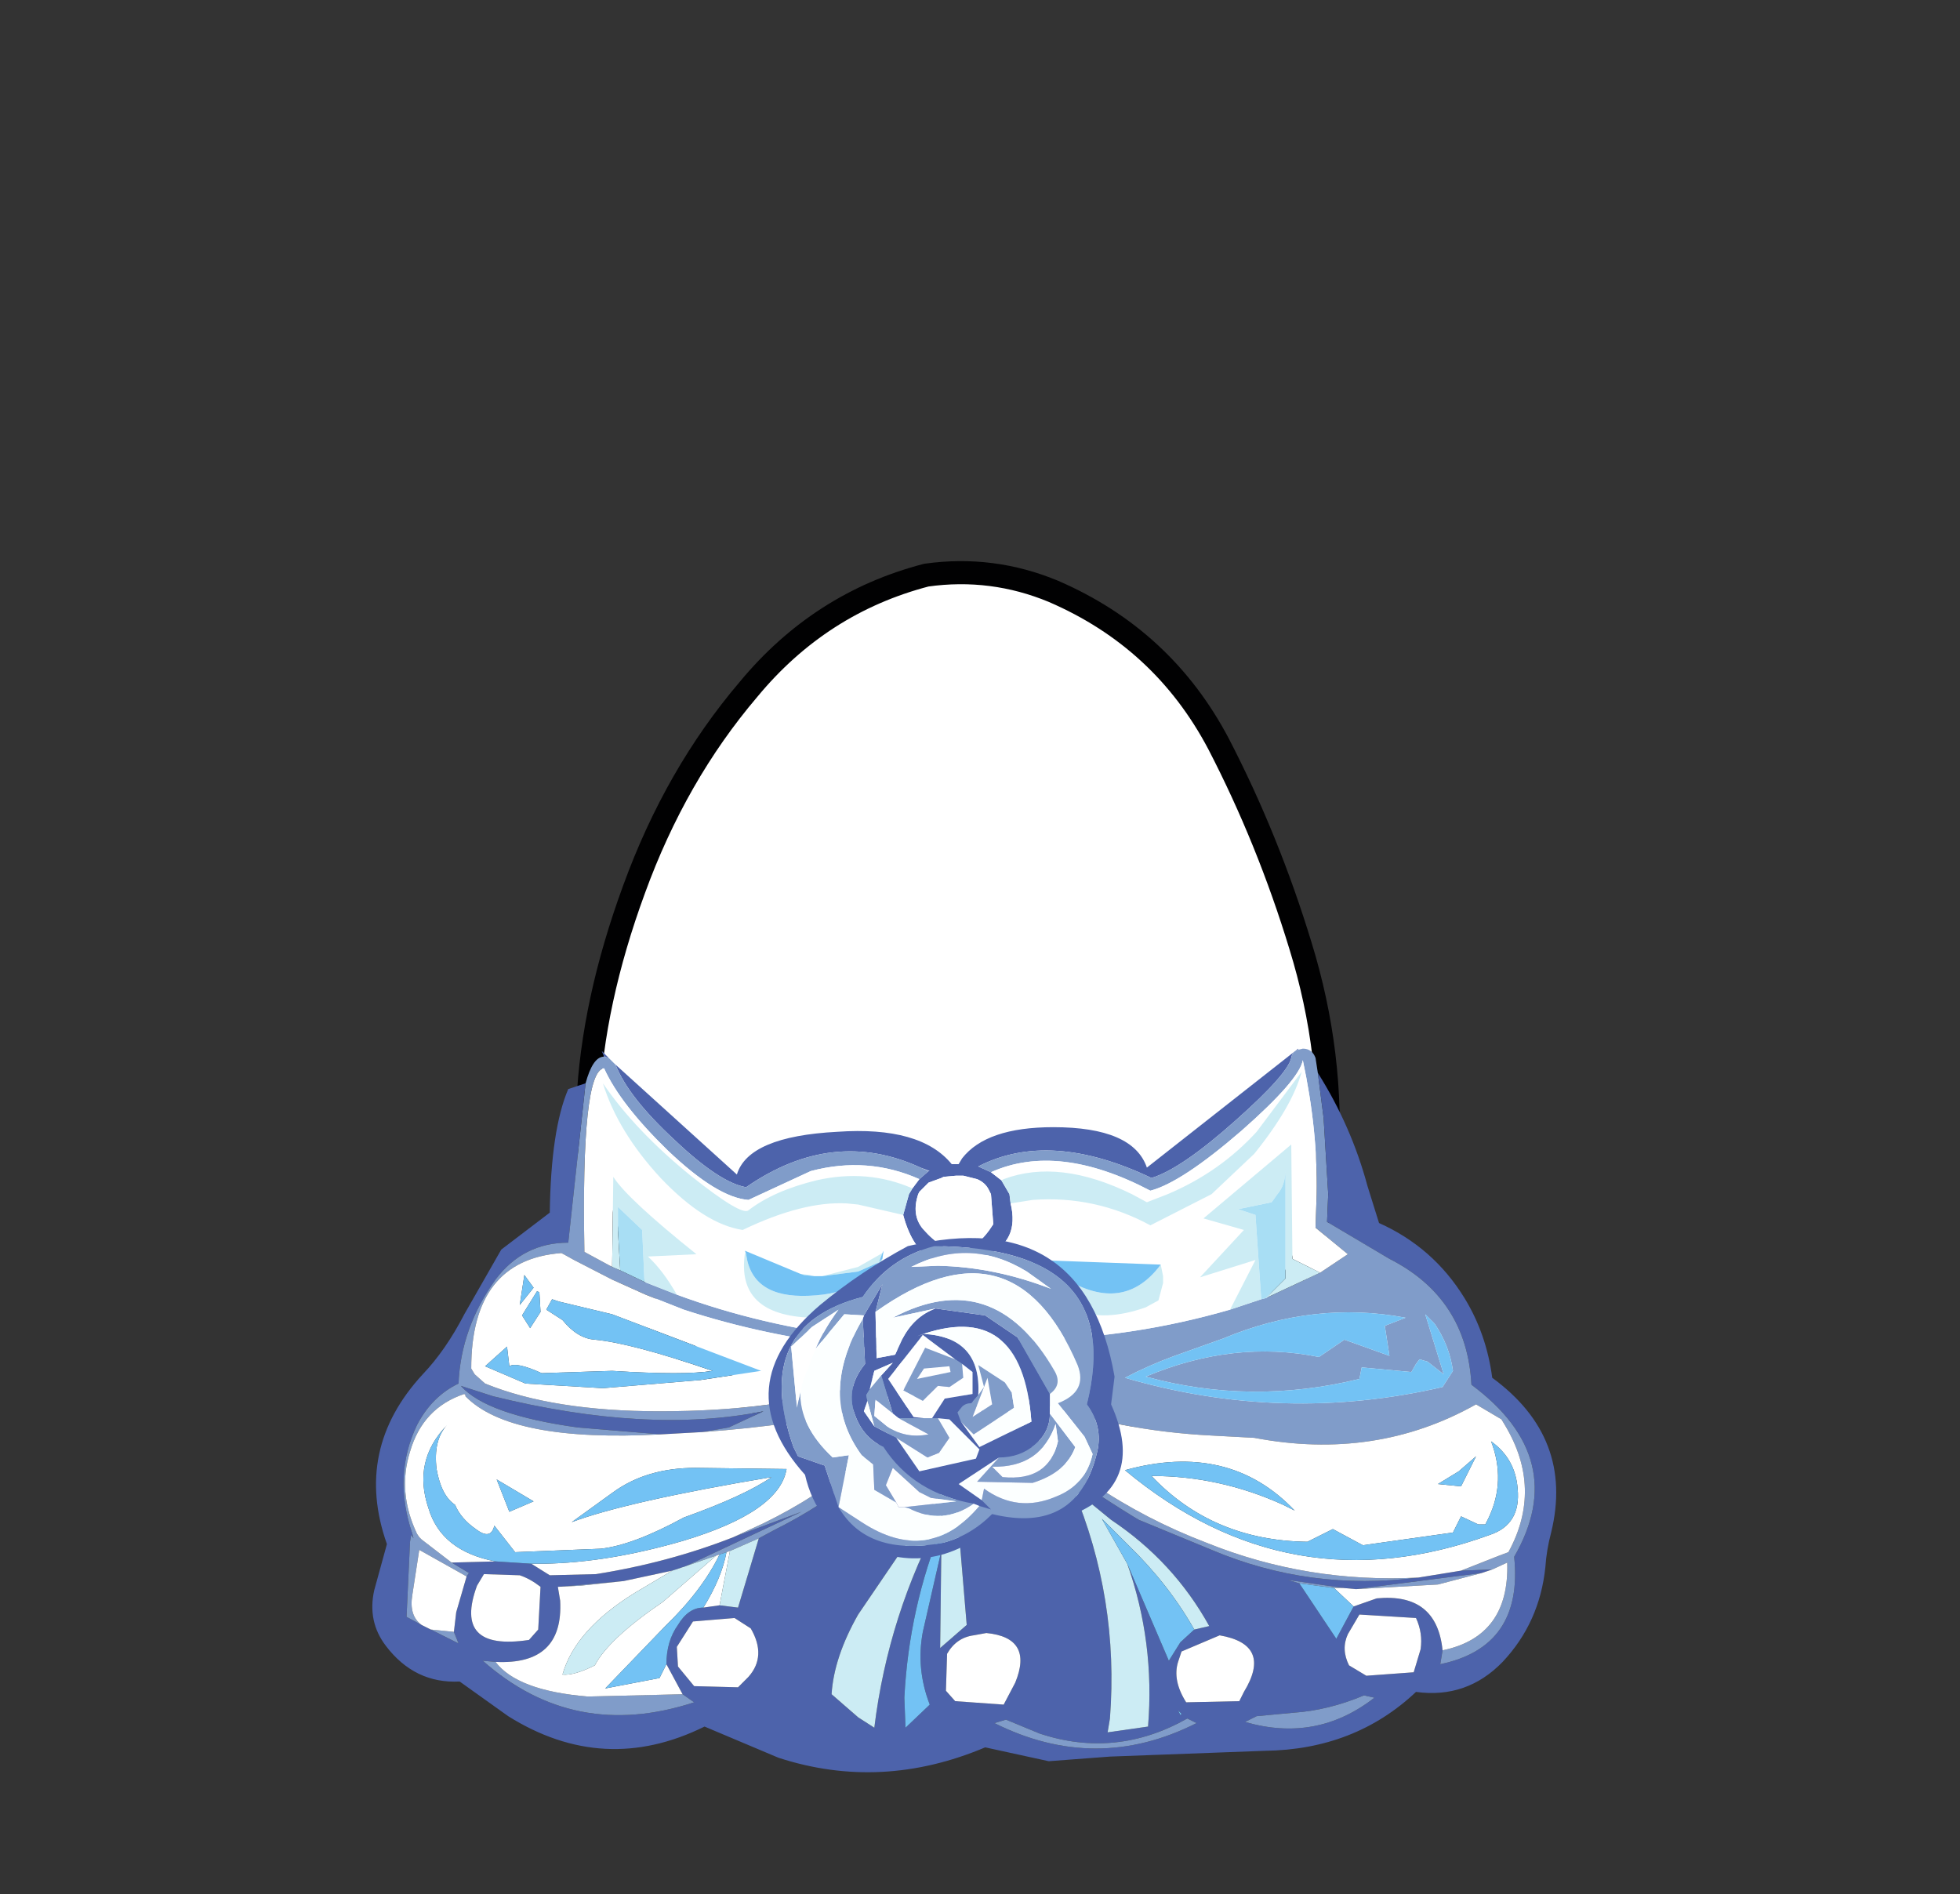 <?xml version="1.0" encoding="UTF-8" standalone="no"?>
<svg xmlns:xlink="http://www.w3.org/1999/xlink" height="82.0px" width="84.85px" xmlns="http://www.w3.org/2000/svg">
  <rect width="100%" height="100%" fill="#333333" stroke="none"/>
  <g transform="matrix(1.0, 0.0, 0.0, 1.0, 37.4, 42.25)">
    <use height="38.0" transform="matrix(1.0, 0.0, 0.0, 1.0, -11.95, -17.45)" width="32.05" xlink:href="#sprite0"/>
    <use height="38.95" transform="matrix(1.0, 0.0, 0.0, 1.0, -12.45, -17.95)" width="33.05" xlink:href="#sprite1"/>
    <use height="31.35" transform="matrix(1.0, 0.0, 0.0, 1.0, -21.3, 3.15)" width="51.25" xlink:href="#shape2"/>
  </g>
  <defs>
    <g id="sprite0" transform="matrix(1.0, 0.0, 0.0, 1.0, -0.05, 0.0)">
      <use height="38.0" transform="matrix(1.0, 0.0, 0.0, 1.0, 0.05, 0.0)" width="32.05" xlink:href="#shape0"/>
    </g>
    <g id="shape0" transform="matrix(1.0, 0.0, 0.0, 1.0, -0.05, 0.0)">
      <path d="M27.35 7.4 Q29.5 11.55 30.9 16.15 32.35 20.85 32.05 25.65 31.7 30.6 27.85 33.75 24.05 36.95 19.1 37.8 L16.5 38.0 Q12.9 38.0 9.45 36.85 4.8 35.25 2.35 31.35 -0.2 27.4 0.05 23.0 0.25 18.6 2.05 13.7 3.85 8.75 7.0 5.05 10.1 1.3 14.7 0.1 L16.5 0.0 Q18.4 0.05 20.2 0.8 24.95 2.85 27.35 7.4" fill="#ffffff" fill-rule="evenodd" stroke="none"/>
    </g>
    <g id="sprite1" transform="matrix(1.0, 0.0, 0.0, 1.0, 0.45, 0.5)">
      <use height="38.95" transform="matrix(1.0, 0.0, 0.0, 1.0, -0.45, -0.5)" width="33.05" xlink:href="#shape1"/>
    </g>
    <g id="shape1" transform="matrix(1.0, 0.0, 0.0, 1.0, 0.45, 0.5)">
      <path d="M27.35 7.4 Q24.95 2.85 20.2 0.8 17.55 -0.3 14.7 0.1 10.1 1.3 7.0 5.05 3.85 8.75 2.05 13.7 0.25 18.6 0.05 23.0 -0.2 27.4 2.35 31.35 4.8 35.25 9.45 36.85 14.1 38.4 19.1 37.8 24.05 36.95 27.85 33.75 31.7 30.6 32.05 25.65 32.35 20.85 30.9 16.15 29.5 11.55 27.35 7.4 Z" fill="none" stroke="#010102" stroke-linecap="round" stroke-linejoin="round" stroke-width="1.0"/>
    </g>
    <g id="shape2" transform="matrix(1.0, 0.0, 0.0, 1.0, 21.3, -3.15)">
      <path d="M19.65 4.2 Q21.1 6.5 21.8 9.1 L22.3 10.7 Q24.65 11.75 26.0 13.95 26.95 15.5 27.2 17.4 30.75 20.0 29.75 24.1 29.55 24.85 29.5 25.6 29.25 28.0 27.65 29.7 26.1 31.3 23.9 31.0 21.25 33.5 17.35 33.55 L10.65 33.8 8.0 34.0 5.25 33.4 Q0.75 35.3 -3.7 33.85 L-6.9 32.5 Q-11.25 34.65 -15.4 32.05 L-17.5 30.55 Q-19.45 30.65 -20.7 29.0 -21.5 27.95 -21.2 26.6 L-20.65 24.6 Q-22.1 20.5 -19.1 17.25 -18.1 16.2 -17.3 14.65 L-15.7 11.85 -13.6 10.25 Q-13.55 6.65 -12.8 4.9 L-12.05 4.65 -12.8 11.55 Q-14.75 11.55 -15.95 13.15 -17.45 15.25 -17.55 17.65 -18.7 18.2 -19.35 19.45 -20.4 21.65 -19.55 24.15 L-19.5 24.35 -19.6 24.2 -19.65 24.5 -19.8 27.75 -19.15 28.1 -18.75 28.3 -17.55 28.9 -17.75 28.4 -17.65 27.55 -17.2 26.0 -17.1 25.85 -17.85 25.4 -15.95 25.35 -14.4 25.45 -13.6 25.95 -11.6 25.9 Q-8.45 25.4 -5.65 24.3 L-2.7 23.2 -7.7 25.55 -8.3 25.75 -10.4 26.2 -13.25 26.45 -13.15 27.05 Q-13.0 29.85 -15.95 29.7 L-16.5 29.65 Q-12.55 33.15 -7.35 31.45 L-7.85 31.1 -8.55 29.8 Q-8.55 28.8 -8.05 28.1 -7.6 27.35 -6.95 27.35 L-6.25 27.25 -5.45 27.35 -4.55 24.35 -3.9 24.0 Q-1.8 22.95 -0.25 21.65 L2.15 18.95 3.2 17.65 3.65 17.5 Q7.5 20.85 11.65 23.4 L11.9 23.55 15.05 24.85 Q19.3 26.65 24.0 26.05 L25.85 25.75 27.2 25.7 26.75 25.85 21.3 26.55 20.75 26.5 18.35 26.15 15.55 25.35 10.7 23.1 11.9 23.55 10.7 23.1 15.55 25.35 18.35 26.15 18.85 26.3 20.45 28.7 21.2 27.3 22.2 26.95 Q24.8 26.7 25.05 29.2 L24.95 29.8 Q28.55 29.05 28.15 25.15 30.6 20.9 26.3 17.7 26.1 13.95 22.75 12.25 L20.05 10.65 20.1 9.45 19.9 6.15 19.65 4.2 M-11.25 3.5 L-11.35 3.25 -11.05 3.55 -11.25 3.5 M-10.8 3.8 L-5.5 8.6 Q-5.0 6.95 -1.15 6.75 2.45 6.5 3.8 8.15 L3.95 8.15 4.1 8.15 4.25 7.9 Q5.3 6.55 8.2 6.55 11.65 6.55 12.25 8.3 L18.8 3.15 18.8 3.2 Q18.55 3.25 18.5 3.55 18.35 4.25 16.1 6.25 13.75 8.35 12.45 8.75 8.05 6.65 4.95 8.25 L5.5 8.5 5.95 8.85 6.3 9.45 6.35 9.85 Q6.75 11.5 5.3 12.1 2.5 13.35 1.7 10.35 L1.95 9.45 2.1 9.2 2.4 8.8 2.8 8.45 2.85 8.45 2.45 8.3 Q-1.35 6.55 -5.1 9.15 -6.25 8.95 -8.2 7.1 -10.2 5.25 -10.75 3.85 L-10.8 3.8 M21.65 31.15 L21.2 31.0 20.9 30.45 20.45 28.7 20.9 30.45 21.2 31.0 21.65 31.15 Q20.1 31.8 18.6 31.9 L17.0 32.05 16.5 32.3 Q19.6 33.2 22.1 31.25 L21.65 31.15 M14.95 28.15 Q18.55 28.3 17.35 31.8 L17.0 32.05 17.35 31.8 Q18.55 28.3 14.95 28.15 13.4 25.35 10.7 23.55 L9.05 22.2 Q11.05 26.95 10.65 32.15 L10.55 32.75 12.3 32.5 Q12.6 28.85 11.4 25.45 L13.2 29.65 13.7 28.85 14.3 28.3 14.95 28.15 M13.6 31.8 L13.4 31.45 Q12.95 30.6 13.2 29.65 12.95 30.6 13.4 31.45 L13.6 31.8 13.7 32.0 13.75 31.95 13.6 31.8 M14.0 32.15 L13.75 31.95 14.0 32.15 Q10.9 33.9 7.6 32.8 L6.15 32.2 5.65 32.35 Q10.05 34.55 14.4 32.35 L14.0 32.15 M4.45 28.1 Q5.45 27.9 6.2 28.5 8.75 30.5 6.15 32.2 8.75 30.5 6.2 28.5 5.45 27.9 4.45 28.1 L3.9 21.55 -0.25 27.65 Q-1.3 29.5 -1.4 31.1 L-0.25 32.1 0.45 32.55 Q1.05 27.65 3.4 23.3 L3.4 23.8 Q1.95 27.35 1.75 31.25 L1.8 32.55 2.85 31.55 Q2.25 30.0 2.55 28.4 L3.35 24.9 3.3 29.1 4.45 28.1 M4.05 32.3 L-0.25 33.2 -1.7 33.05 Q-4.15 32.65 -5.45 31.55 L-4.95 31.95 Q-2.65 33.25 -0.25 33.5 2.5 33.6 4.9 32.4 L4.05 32.3 3.5 31.85 Q2.45 30.45 3.3 29.1 2.45 30.45 3.5 31.85 L4.05 32.3 4.9 32.4 Q2.5 33.6 -0.25 33.5 -2.65 33.25 -4.95 31.95 L-5.45 31.55 Q-4.15 32.65 -1.7 33.05 L-0.25 33.2 4.05 32.3 M3.45 8.7 L3.35 8.75 2.8 8.95 2.4 9.35 2.35 9.45 Q2.05 10.35 2.55 10.95 4.25 12.9 5.6 10.75 L5.5 9.45 5.4 9.25 Q5.25 8.95 4.9 8.8 L4.3 8.65 4.0 8.65 3.45 8.7 M-7.0 19.75 L-8.8 19.85 -12.4 19.55 Q-16.35 19.0 -17.45 17.75 L-16.05 18.2 Q-9.35 19.85 -4.35 18.85 L-5.85 19.55 -7.0 19.75 M-5.45 31.55 Q-2.6 29.95 -4.95 27.65 L-5.45 27.35 -4.95 27.65 Q-2.6 29.95 -5.45 31.55 M13.75 29.25 L13.6 29.7 Q13.35 30.5 13.95 31.45 L16.25 31.4 16.45 31.0 Q17.7 28.95 15.4 28.55 L13.75 29.25 M6.55 30.6 Q7.35 28.65 5.3 28.45 L4.75 28.55 Q4.0 28.65 3.6 29.35 L3.55 30.95 3.95 31.4 6.05 31.55 6.55 30.6 M21.0 29.85 L21.75 30.3 23.8 30.15 24.1 29.15 Q24.2 28.45 23.9 27.8 L21.45 27.65 20.95 28.5 Q20.65 29.15 21.0 29.85 M-5.0 30.35 Q-4.2 29.45 -4.9 28.25 L-5.6 27.8 -7.4 27.95 -8.1 29.05 -8.05 29.9 -7.35 30.75 -5.45 30.8 -5.0 30.35 M-14.0 26.45 Q-14.45 26.1 -14.9 25.95 L-16.45 25.9 -16.75 26.4 Q-17.8 29.25 -14.5 28.75 L-14.1 28.3 -14.0 26.45" fill="#4d63ab" fill-rule="evenodd" stroke="none"/>
      <path d="M-12.05 4.65 Q-11.75 3.55 -11.3 3.5 L-11.25 3.5 -11.05 3.55 -10.8 3.8 -10.75 3.85 Q-10.2 5.25 -8.2 7.1 -6.25 8.95 -5.1 9.15 -1.35 6.55 2.45 8.3 L2.8 8.45 2.4 8.8 Q0.15 7.8 -2.3 8.45 L-5.0 9.7 Q-6.35 9.6 -8.5 7.55 -10.55 5.55 -11.25 4.0 -12.25 4.1 -12.1 11.95 L-10.9 12.6 -10.55 12.75 -9.5 13.25 -8.1 13.8 Q-4.45 15.15 -0.25 15.65 L7.4 15.75 Q11.7 15.65 15.85 14.45 L17.2 14.0 17.4 13.95 19.75 12.85 20.95 12.05 19.55 10.9 19.6 9.45 Q19.65 6.7 19.0 3.65 18.85 4.5 16.35 6.7 13.75 8.95 12.4 9.3 8.4 7.2 5.5 8.5 L4.95 8.25 Q8.05 6.65 12.45 8.75 13.75 8.35 16.1 6.25 18.35 4.25 18.5 3.55 18.55 3.25 18.8 3.2 L19.0 3.15 Q19.4 3.15 19.55 3.55 L19.65 4.2 19.9 6.15 20.1 9.45 20.05 10.65 22.75 12.25 Q26.1 13.95 26.3 17.7 30.6 20.9 28.15 25.15 28.55 29.05 24.95 29.8 L25.05 29.2 Q27.95 28.6 27.85 25.4 L27.2 25.7 25.85 25.75 27.5 25.1 27.9 24.95 Q29.4 22.2 27.75 19.45 L27.6 19.2 26.5 18.55 Q22.15 21.0 16.9 20.0 L15.05 19.9 11.3 18.7 20.15 19.4 19.85 19.4 Q12.55 19.35 5.85 16.8 L5.85 16.3 Q14.15 16.65 21.15 12.55 L22.6 13.0 Q26.1 14.25 25.85 17.8 L25.7 18.2 22.55 19.15 25.7 18.2 25.85 17.8 Q26.1 14.25 22.6 13.0 L21.15 12.55 Q14.15 16.65 5.85 16.3 L5.85 16.8 Q12.55 19.35 19.85 19.4 L20.15 19.4 11.3 18.7 15.05 19.9 Q11.05 19.7 7.35 18.4 L5.85 17.9 5.75 18.4 Q9.6 22.55 14.85 24.55 19.2 26.3 24.0 26.05 19.3 26.65 15.05 24.85 L11.9 23.55 11.65 23.4 Q7.5 20.85 3.65 17.5 L3.2 17.65 2.15 18.95 -0.25 21.65 Q-1.8 22.95 -3.9 24.0 L-4.55 24.35 -5.8 24.9 -5.95 24.95 -6.25 25.05 -6.4 25.1 -7.7 25.55 -2.7 23.2 -5.65 24.3 -4.35 23.7 Q-2.0 22.55 -0.25 21.05 1.0 20.15 2.0 18.45 L2.6 17.5 -0.25 18.75 Q-2.85 19.45 -7.0 19.75 L-5.85 19.55 -4.35 18.85 Q-9.35 19.85 -16.05 18.2 L-17.45 17.75 Q-16.35 19.0 -12.4 19.55 L-8.8 19.85 Q-15.3 20.2 -17.25 18.2 L-17.25 18.15 -17.3 18.1 Q-19.1 18.7 -19.65 20.6 -20.2 22.35 -19.35 24.15 L-19.25 24.3 -19.15 24.4 -17.85 25.4 -17.1 25.85 -17.2 26.0 -19.25 24.85 -19.55 26.8 Q-19.7 27.7 -19.15 28.1 L-19.8 27.75 -19.65 24.5 -19.6 24.2 -19.5 24.35 -19.55 24.15 Q-20.4 21.65 -19.35 19.45 -18.7 18.2 -17.55 17.65 -17.45 15.25 -15.95 13.15 -14.75 11.55 -12.8 11.55 L-12.05 4.65 M21.65 31.15 L22.1 31.25 Q19.6 33.2 16.5 32.3 L17.0 32.05 18.6 31.9 Q20.1 31.8 21.65 31.15 M14.0 32.15 L14.4 32.35 Q10.05 34.55 5.65 32.35 L6.15 32.2 7.6 32.8 Q10.9 33.9 14.0 32.15 M20.15 19.4 L22.55 19.15 26.3 18.4 25.85 18.55 Q21.6 20.45 16.9 20.0 21.6 20.45 25.85 18.55 L26.3 18.4 22.55 19.15 20.15 19.4 M1.65 16.2 L-0.25 16.05 Q-4.3 15.6 -7.8 14.45 L-9.45 13.8 -10.45 13.35 -10.9 13.15 -12.55 12.3 -13.0 12.05 -13.1 12.0 Q-17.0 12.3 -17.0 17.0 L-16.85 17.25 -16.4 17.65 Q-13.45 18.85 -8.85 18.85 -3.75 18.85 -0.25 17.7 L1.65 16.9 1.65 16.2 M18.35 26.15 L20.75 26.5 20.35 26.5 18.85 26.3 18.35 26.15 M21.3 26.55 L26.75 25.85 24.85 26.35 21.3 26.55 M-7.85 31.1 L-7.35 31.45 Q-12.55 33.15 -16.5 29.65 L-15.95 29.7 Q-15.0 30.95 -11.95 31.2 L-7.85 31.1 M-13.25 26.45 L-10.4 26.2 -12.25 26.4 -13.25 26.45 M-17.75 28.4 L-17.55 28.9 -18.75 28.3 -17.75 28.4" fill="#809cc9" fill-rule="evenodd" stroke="none"/>
      <path d="M25.05 29.2 Q24.8 26.7 22.2 26.95 L21.2 27.3 20.35 26.5 20.75 26.5 21.3 26.55 24.85 26.35 26.75 25.85 27.2 25.7 27.85 25.4 Q27.95 28.6 25.05 29.2 M15.05 19.9 L16.9 20.0 Q22.15 21.0 26.5 18.55 L27.6 19.2 27.75 19.45 Q29.4 22.2 27.9 24.95 L27.5 25.1 25.85 25.75 24.0 26.05 Q19.2 26.3 14.85 24.55 9.6 22.55 5.75 18.4 L5.85 17.9 7.35 18.4 Q11.05 19.7 15.05 19.9 M24.3 14.65 L25.1 17.25 24.4 16.7 24.05 16.6 23.9 16.8 23.7 17.15 21.55 16.95 21.45 17.45 Q16.75 18.6 12.2 17.35 16.0 15.75 19.7 16.5 L20.8 15.75 22.75 16.45 22.55 15.15 23.45 14.8 Q19.5 14.05 15.55 15.7 L13.45 16.45 Q12.35 16.85 11.3 17.4 18.15 19.4 25.05 17.8 L25.5 17.1 Q25.35 16.0 24.7 15.05 L24.3 14.65 M20.3 23.95 L19.2 24.5 Q15.1 24.45 12.45 21.65 15.4 21.65 18.15 22.9 L18.65 23.15 Q15.8 20.15 11.3 21.4 18.45 27.35 27.1 24.2 28.45 23.75 28.3 22.2 28.2 20.9 27.15 20.15 27.8 21.85 27.05 23.45 L26.9 23.75 26.6 23.75 25.85 23.4 25.5 24.1 21.6 24.65 20.3 23.95 M25.75 21.45 L24.85 22.0 25.85 22.1 26.5 20.8 25.75 21.45 M5.5 8.5 Q8.4 7.2 12.4 9.3 13.75 8.95 16.35 6.7 18.85 4.5 19.0 3.65 19.65 6.7 19.6 9.45 L19.55 10.9 20.95 12.05 19.75 12.85 18.55 12.25 18.5 7.3 14.7 10.5 16.45 11.0 14.55 13.05 16.95 12.3 15.85 14.45 Q11.7 15.65 7.4 15.75 L-0.25 15.65 Q-4.45 15.15 -8.1 13.8 -8.7 12.75 -9.35 12.15 L-7.25 12.05 Q-10.25 9.65 -10.85 8.7 L-10.9 12.6 -12.1 11.95 Q-12.25 4.1 -11.25 4.0 -10.55 5.55 -8.5 7.55 -6.35 9.6 -5.0 9.7 L-2.3 8.45 Q0.15 7.8 2.4 8.8 L2.1 9.2 Q0.15 8.35 -2.05 8.85 -3.9 9.3 -5.0 10.15 -5.3 10.4 -7.5 8.65 -9.9 6.7 -11.3 4.65 -10.65 6.75 -8.8 8.75 -6.9 10.75 -5.25 11.0 -2.65 9.75 -0.75 9.85 L-0.25 9.9 1.7 10.35 Q2.5 13.35 5.3 12.1 6.75 11.5 6.35 9.85 L7.3 9.7 Q10.0 9.5 12.4 10.8 L15.05 9.45 16.9 7.7 Q18.55 5.65 18.95 4.15 L17.0 6.75 Q15.4 8.5 13.15 9.45 L12.25 9.8 11.6 9.45 Q8.45 7.9 6.05 8.8 L5.95 8.85 5.5 8.5 M3.45 8.7 L4.0 8.65 4.3 8.65 4.9 8.8 Q5.25 8.95 5.4 9.25 L5.5 9.45 5.6 10.75 Q4.25 12.9 2.55 10.95 2.05 10.35 2.35 9.45 L2.4 9.35 2.8 8.95 3.35 8.75 3.45 8.7 M0.8 12.25 L0.85 11.9 0.8 12.0 -0.25 12.6 -1.8 13.0 -2.15 13.0 -2.35 12.95 -2.75 12.9 -5.15 11.9 -5.1 12.05 -5.15 12.0 Q-5.55 14.7 -2.25 14.8 -1.0 14.85 -0.25 14.3 L0.6 13.1 0.8 12.25 M7.45 12.3 L7.2 12.25 7.2 12.3 7.15 12.3 7.2 12.35 Q8.65 15.6 12.2 14.35 L12.75 14.05 12.95 13.3 12.95 13.0 12.85 12.5 7.45 12.3 M-7.0 19.75 Q-2.85 19.45 -0.25 18.75 L2.6 17.5 2.0 18.45 Q1.0 20.15 -0.25 21.05 -2.0 22.55 -4.35 23.7 L-5.65 24.3 Q-8.45 25.4 -11.6 25.9 L-13.6 25.95 -14.4 25.45 -13.85 25.45 Q-11.05 25.4 -7.8 24.45 -3.65 23.2 -3.35 21.35 L-7.3 21.3 Q-9.4 21.3 -10.85 22.35 L-12.65 23.65 Q-10.25 22.75 -4.0 21.7 -5.15 22.5 -7.8 23.45 -10.0 24.65 -11.4 24.8 L-15.1 24.95 -16.0 23.8 Q-16.15 24.45 -16.8 23.95 -17.45 23.5 -17.7 22.9 -18.3 22.5 -18.5 21.35 -18.65 20.1 -18.05 19.45 -19.55 21.0 -18.85 23.05 -18.3 24.9 -15.95 25.35 L-17.85 25.4 -19.15 24.4 -19.25 24.3 -19.35 24.15 Q-20.2 22.35 -19.65 20.6 -19.1 18.7 -17.3 18.1 L-17.25 18.15 -17.25 18.2 Q-15.3 20.2 -8.8 19.85 L-7.0 19.75 M-6.4 25.1 L-6.25 25.05 Q-7.0 26.6 -8.6 28.15 L-11.2 30.85 -8.85 30.4 -8.55 29.8 -7.85 31.1 -11.95 31.2 Q-15.0 30.95 -15.95 29.7 -13.0 29.85 -13.15 27.05 L-13.25 26.45 -12.25 26.4 -10.4 26.2 -8.3 25.75 -9.9 26.7 Q-12.5 28.3 -13.05 30.25 -12.55 30.3 -11.65 29.85 -11.05 28.7 -8.7 27.1 L-6.4 25.1 M-5.95 24.95 L-5.8 24.9 -6.25 27.25 -6.95 27.35 Q-6.15 26.05 -5.95 24.95 M1.65 16.2 L1.65 16.9 -0.25 17.7 Q-3.75 18.85 -8.85 18.85 -13.45 18.85 -16.4 17.65 L-16.85 17.25 -17.0 17.0 Q-17.0 12.3 -13.1 12.0 L-13.0 12.05 -12.55 12.3 -10.9 13.15 -10.45 13.35 -9.45 13.8 -7.8 14.45 Q-4.3 15.6 -0.25 16.05 L1.65 16.2 M13.75 29.25 L15.4 28.55 Q17.7 28.95 16.45 31.0 L16.25 31.4 13.95 31.45 Q13.35 30.5 13.6 29.7 L13.75 29.25 M6.55 30.6 L6.05 31.55 3.95 31.4 3.55 30.95 3.6 29.35 Q4.0 28.65 4.75 28.55 L5.3 28.45 Q7.35 28.65 6.55 30.6 M21.0 29.85 Q20.65 29.15 20.95 28.5 L21.45 27.65 23.9 27.8 Q24.2 28.45 24.1 29.15 L23.8 30.15 21.75 30.3 21.0 29.85 M-14.7 12.95 L-14.9 14.25 -14.3 13.5 -14.7 12.95 M-14.15 13.65 L-14.8 14.7 -14.45 15.25 -14.0 14.55 -14.05 13.7 -14.15 13.65 M-13.5 14.0 L-13.75 14.45 -13.05 14.9 Q-12.4 15.7 -11.65 15.75 -10.05 15.9 -6.55 17.1 -7.75 17.3 -10.9 17.1 L-13.95 17.2 Q-15.05 16.7 -15.35 16.9 L-15.45 16.05 -16.4 16.9 -14.65 17.65 -11.3 17.85 -7.1 17.5 -4.45 17.1 -10.9 14.65 -13.2 14.1 -13.5 14.0 M-15.35 23.2 L-14.3 22.75 -15.9 21.8 -15.35 23.2 M-5.0 30.35 L-5.45 30.8 -7.35 30.75 -8.05 29.9 -8.1 29.05 -7.4 27.95 -5.6 27.8 -4.9 28.25 Q-4.2 29.45 -5.0 30.35 M-14.0 26.45 L-14.1 28.3 -14.5 28.75 Q-17.8 29.25 -16.75 26.4 L-16.45 25.9 -14.9 25.95 Q-14.45 26.1 -14.0 26.45 M-17.2 26.0 L-17.65 27.55 -17.75 28.4 -18.75 28.3 -19.15 28.1 Q-19.7 27.7 -19.55 26.8 L-19.25 24.85 -17.2 26.0" fill="#ffffff" fill-rule="evenodd" stroke="none"/>
      <path d="M14.95 28.15 L14.3 28.3 Q13.2 26.35 11.45 24.65 L10.3 23.5 11.4 25.45 Q12.6 28.85 12.3 32.5 L10.55 32.75 10.65 32.15 Q11.05 26.95 9.05 22.2 L10.7 23.55 Q13.4 25.35 14.95 28.15 M4.45 28.1 L3.3 29.1 3.35 24.9 3.75 23.2 3.4 23.8 3.4 23.3 Q1.05 27.65 0.45 32.55 L-0.25 32.1 -1.4 31.1 Q-1.3 29.5 -0.25 27.65 L3.9 21.55 4.45 28.1 M19.75 12.85 L17.4 13.95 18.25 13.1 18.25 8.35 18.25 8.25 18.25 8.35 Q18.25 9.05 17.9 9.45 L17.65 9.8 16.2 10.1 16.95 10.35 17.2 14.0 15.85 14.45 16.95 12.3 14.55 13.05 16.45 11.0 14.7 10.5 18.5 7.3 18.55 12.25 19.75 12.85 M-8.1 13.8 L-9.5 13.25 -9.6 11.0 -10.65 10.0 -10.65 11.0 -10.55 12.75 -10.9 12.6 -10.85 8.7 Q-10.25 9.65 -7.25 12.05 L-9.35 12.15 Q-8.7 12.75 -8.1 13.8 M5.95 8.85 L6.05 8.8 Q8.45 7.9 11.6 9.45 L12.25 9.8 13.15 9.45 Q15.4 8.5 17.0 6.75 L18.95 4.15 Q18.55 5.65 16.9 7.7 L15.05 9.45 12.4 10.8 Q10.0 9.5 7.3 9.7 L6.35 9.85 6.3 9.45 5.95 8.85 M1.7 10.35 L-0.25 9.9 -0.75 9.85 Q-2.65 9.75 -5.25 11.0 -6.9 10.75 -8.8 8.75 -10.65 6.75 -11.3 4.65 -9.9 6.7 -7.5 8.65 -5.3 10.4 -5.0 10.15 -3.9 9.3 -2.05 8.85 0.15 8.35 2.1 9.2 L1.95 9.45 1.7 10.35 M0.8 12.25 L0.6 13.1 -0.25 14.3 Q-1.0 14.85 -2.25 14.8 -5.55 14.7 -5.15 12.0 L-5.1 12.05 Q-4.85 13.95 -2.4 13.85 -1.05 13.8 -0.25 13.3 L0.65 12.4 -0.25 12.8 -1.8 13.0 -0.25 12.6 0.8 12.0 0.65 12.4 0.8 12.25 M-2.75 12.9 L-2.35 12.95 -2.15 13.0 -2.6 12.95 -2.75 12.9 M7.2 12.3 L7.2 12.25 7.45 12.3 7.2 12.3 M12.85 12.5 L12.95 13.0 12.95 13.3 12.75 14.05 12.2 14.35 Q8.65 15.6 7.2 12.35 7.95 12.65 8.7 13.1 11.25 14.65 12.85 12.5 M-7.7 25.55 L-6.4 25.1 -8.7 27.1 Q-11.05 28.7 -11.65 29.85 -12.55 30.3 -13.05 30.25 -12.5 28.3 -9.9 26.7 L-8.3 25.75 -7.7 25.55 M-5.8 24.9 L-4.55 24.35 -5.45 27.35 -6.25 27.25 -5.8 24.9" fill="#ccecf4" fill-rule="evenodd" stroke="none"/>
      <path d="M21.2 27.3 L20.45 28.7 18.85 26.3 20.35 26.5 21.2 27.3 M14.3 28.3 L13.7 28.85 13.2 29.65 11.4 25.45 10.3 23.5 11.45 24.65 Q13.2 26.35 14.3 28.3 M13.6 31.8 L13.75 31.95 13.7 32.0 13.6 31.8 M25.75 21.45 L26.5 20.8 25.85 22.1 24.85 22.0 25.75 21.45 M20.3 23.95 L21.6 24.65 25.5 24.1 25.85 23.4 26.6 23.75 26.9 23.75 27.05 23.45 Q27.8 21.85 27.15 20.15 28.2 20.9 28.3 22.2 28.45 23.75 27.1 24.2 18.45 27.35 11.3 21.4 15.8 20.15 18.65 23.15 L18.15 22.9 Q15.4 21.65 12.45 21.65 15.1 24.45 19.2 24.5 L20.3 23.95 M24.3 14.65 L24.7 15.05 Q25.35 16.0 25.5 17.1 L25.05 17.8 Q18.15 19.4 11.3 17.4 12.35 16.85 13.45 16.45 L15.55 15.7 Q19.5 14.05 23.45 14.8 L22.55 15.15 22.75 16.45 20.8 15.75 19.7 16.5 Q16.0 15.75 12.2 17.35 16.75 18.6 21.45 17.45 L21.55 16.95 23.7 17.15 23.9 16.8 24.05 16.6 24.4 16.7 25.1 17.25 24.3 14.65 M0.8 12.0 L0.85 11.9 0.8 12.25 0.65 12.4 0.8 12.0 M-5.1 12.05 L-5.15 11.9 -2.75 12.9 -2.6 12.95 -2.15 13.0 -1.8 13.0 -0.25 12.8 0.65 12.4 -0.25 13.3 Q-1.05 13.8 -2.4 13.85 -4.85 13.95 -5.1 12.05 M7.2 12.3 L7.45 12.3 12.85 12.5 Q11.25 14.65 8.7 13.1 7.95 12.65 7.2 12.35 L7.15 12.3 7.2 12.3 M-15.95 25.35 Q-18.3 24.9 -18.85 23.05 -19.55 21.0 -18.05 19.45 -18.65 20.1 -18.5 21.35 -18.3 22.5 -17.7 22.9 -17.45 23.5 -16.8 23.95 -16.15 24.45 -16.0 23.8 L-15.1 24.95 -11.4 24.8 Q-10.0 24.65 -7.8 23.45 -5.15 22.5 -4.0 21.7 -10.25 22.75 -12.65 23.65 L-10.85 22.35 Q-9.4 21.3 -7.3 21.3 L-3.35 21.35 Q-3.65 23.2 -7.8 24.45 -11.05 25.4 -13.85 25.45 L-14.4 25.45 -15.95 25.35 M-6.25 25.05 L-5.95 24.95 Q-6.15 26.05 -6.95 27.35 -7.6 27.35 -8.05 28.1 -8.55 28.8 -8.55 29.8 L-8.85 30.4 -11.2 30.85 -8.6 28.15 Q-7.0 26.6 -6.25 25.05 M3.4 23.8 L3.75 23.2 3.35 24.9 2.55 28.4 Q2.25 30.0 2.85 31.55 L1.8 32.55 1.75 31.25 Q1.95 27.35 3.4 23.8 M-13.5 14.0 L-13.2 14.1 -10.9 14.65 -4.45 17.1 -7.1 17.5 -11.3 17.85 -14.65 17.65 -16.4 16.9 -15.45 16.05 -15.35 16.9 Q-15.05 16.7 -13.95 17.2 L-10.9 17.1 Q-7.75 17.3 -6.55 17.1 -10.05 15.9 -11.65 15.75 -12.4 15.7 -13.05 14.9 L-13.75 14.45 -13.5 14.0 M-14.15 13.65 L-14.05 13.7 -14.0 14.55 -14.45 15.25 -14.8 14.7 -14.15 13.65 M-14.7 12.95 L-14.3 13.5 -14.9 14.25 -14.7 12.95 M-15.35 23.2 L-15.9 21.8 -14.3 22.75 -15.35 23.2" fill="#73c2f4" fill-rule="evenodd" stroke="none"/>
      <path d="M17.4 13.95 L17.2 14.0 16.95 10.35 16.2 10.1 17.65 9.8 17.9 9.45 Q18.25 9.05 18.25 8.35 L18.25 13.1 17.4 13.95 M-9.5 13.25 L-10.55 12.75 -10.65 11.0 -10.65 10.0 -9.6 11.0 -9.5 13.25" fill="#a8def4" fill-rule="evenodd" stroke="none"/>
      <path d="M5.1 22.7 L5.5 23.1 5.0 22.95 4.75 22.85 Q2.15 22.4 0.85 20.4 0.0 20.0 -0.35 19.1 -0.85 17.9 0.05 16.8 L-0.05 14.85 0.0 14.7 0.8 13.35 0.5 14.55 0.55 16.55 1.35 16.4 1.65 15.75 Q2.15 14.75 3.1 14.4 L5.25 14.7 6.65 15.65 8.05 18.1 8.05 18.95 Q8.05 19.75 7.4 20.3 6.75 20.85 5.85 20.85 L4.1 22.0 5.1 22.7 M-1.1 23.0 Q0.15 25.15 3.4 24.55 4.6 24.25 5.55 23.3 9.25 24.2 10.1 20.6 10.35 19.5 9.65 18.55 11.35 11.75 3.05 11.7 1.1 12.2 -0.05 13.9 -4.9 15.15 -3.05 20.4 L-2.85 20.8 -1.7 21.2 -1.1 23.0 M4.95 18.15 L4.65 18.5 Q4.4 18.5 4.25 18.65 L4.05 18.9 4.2 19.3 5.0 20.4 7.25 19.3 Q6.85 13.9 2.3 15.6 L2.6 15.5 Q5.1 15.65 4.95 18.15 M0.75 17.3 L1.25 16.75 0.45 17.1 0.25 17.9 0.1 18.15 0.15 18.4 0.0 18.85 0.45 19.5 1.4 20.0 2.4 21.45 4.85 20.9 5.0 20.5 3.7 19.2 3.2 19.15 2.95 19.15 3.5 18.3 4.7 18.1 4.7 17.15 4.25 16.8 3.95 16.6 2.55 15.55 1.05 17.45 2.15 19.1 2.6 19.15 1.5 19.15 1.25 18.95 0.75 17.3 M5.55 23.85 Q2.9 26.1 -0.1 24.65 -2.05 23.8 -2.55 21.6 -6.0 17.75 -1.9 14.25 -0.15 12.8 1.9 11.7 9.55 9.9 10.85 17.35 L10.7 18.55 Q12.3 22.1 8.85 23.4 7.35 24.0 5.55 23.85" fill="#4d63ab" fill-rule="evenodd" stroke="none"/>
      <path d="M5.1 22.7 L5.2 22.2 Q6.65 23.25 8.3 22.55 9.6 22.05 9.9 20.7 L9.55 19.95 8.4 18.5 Q9.7 18.0 9.25 16.85 6.45 10.3 0.5 14.55 L0.8 13.35 0.0 14.7 -0.85 14.65 -2.1 16.15 Q-1.7 15.25 -1.1 14.45 L-2.25 15.2 -3.15 16.05 -2.9 18.7 -2.75 18.0 Q-2.8 19.5 -1.35 20.85 L-0.65 20.75 -1.1 23.0 -0.1 23.65 Q2.8 25.55 5.0 22.95 L5.5 23.1 5.1 22.7 M-1.1 23.0 L-1.7 21.2 -2.85 20.8 -3.05 20.4 Q-4.9 15.15 -0.05 13.9 1.1 12.2 3.05 11.7 11.35 11.75 9.65 18.55 10.35 19.5 10.1 20.6 9.25 24.2 5.55 23.3 4.6 24.25 3.4 24.55 0.15 25.15 -1.1 23.0 M3.1 14.4 L1.25 14.8 Q5.6 12.5 8.25 17.1 8.6 17.7 8.05 18.1 L6.65 15.65 5.25 14.7 3.1 14.4 M8.05 18.95 L9.15 20.4 Q8.75 21.5 7.3 21.95 L4.9 21.9 5.85 20.85 Q6.75 20.85 7.4 20.3 8.05 19.75 8.05 18.95 M8.1 13.55 L7.05 12.8 Q4.6 11.3 2.05 12.6 L3.2 12.55 Q5.65 12.6 8.1 13.55 M5.2 17.8 L4.95 16.85 6.1 17.6 6.4 18.05 6.5 18.7 4.75 19.85 4.2 19.3 4.05 18.9 4.25 18.65 Q4.4 18.5 4.65 18.5 L4.95 18.15 5.2 17.8 4.7 19.1 5.55 18.55 5.35 17.4 5.2 17.8 M0.25 17.9 L0.75 17.3 1.25 18.95 0.5 18.35 0.45 19.05 1.0 19.5 Q1.8 20.05 2.8 19.85 L1.5 19.15 2.6 19.15 2.9 19.15 2.95 19.15 3.2 19.15 3.7 20.0 3.25 20.65 2.75 20.85 1.4 20.0 0.45 19.5 0.15 18.4 0.1 18.15 0.25 17.9 M3.95 16.6 L4.25 16.8 4.3 17.4 3.7 17.8 3.2 17.75 2.55 18.4 1.7 17.95 2.65 16.1 3.95 16.6 M3.7 16.9 L2.6 17.0 2.3 17.45 3.75 17.15 3.7 16.9 M1.4 22.8 L0.45 22.25 0.4 21.15 -0.1 20.75 Q-2.0 18.15 -0.05 14.85 L0.05 16.8 Q-0.85 17.9 -0.35 19.1 0.0 20.0 0.85 20.4 2.15 22.4 4.75 22.85 3.4 23.8 1.95 23.05 L1.75 23.0 4.0 22.75 2.9 22.6 2.4 22.35 1.25 21.3 0.95 22.05 1.4 22.8 M8.3 19.4 Q7.65 21.3 5.55 21.25 L6.0 21.7 Q8.0 21.9 8.4 20.15 L8.3 19.4" fill="#809cc9" fill-rule="evenodd" stroke="none"/>
      <path d="M0.5 14.55 Q6.45 10.3 9.25 16.85 9.7 18.0 8.4 18.5 L9.55 19.95 9.9 20.7 Q9.6 22.05 8.3 22.55 6.65 23.25 5.2 22.2 L5.1 22.7 4.1 22.0 5.85 20.85 4.9 21.9 7.3 21.95 Q8.75 21.5 9.15 20.4 L8.05 18.95 8.05 18.1 Q8.6 17.7 8.25 17.1 5.6 12.5 1.25 14.8 L3.1 14.4 Q2.15 14.75 1.65 15.75 L1.35 16.4 0.55 16.55 0.5 14.55 M5.0 22.95 Q2.8 25.55 -0.1 23.65 L-1.1 23.0 -0.65 20.75 -1.35 20.85 Q-2.8 19.5 -2.75 18.0 L-2.65 17.55 -2.1 16.15 -0.85 14.65 0.0 14.7 -0.05 14.85 Q-2.0 18.15 -0.1 20.75 L0.4 21.15 0.45 22.25 1.4 22.8 1.5 23.0 1.75 23.0 1.95 23.05 Q3.4 23.8 4.75 22.85 L5.0 22.95 M4.2 19.3 L4.75 19.85 6.5 18.7 6.4 18.05 6.1 17.6 4.95 16.85 5.2 17.8 4.95 18.15 Q5.1 15.65 2.6 15.5 L2.3 15.6 Q6.85 13.9 7.25 19.3 L5.0 20.4 4.2 19.3 M0.75 17.3 L0.25 17.9 0.45 17.1 1.25 16.75 0.75 17.3 M0.15 18.4 L0.45 19.5 0.0 18.85 0.15 18.4 M1.4 20.0 L2.75 20.85 3.25 20.65 3.7 20.0 3.2 19.15 3.7 19.2 5.0 20.5 4.85 20.9 2.4 21.45 1.4 20.0" fill="#fcffff" fill-rule="evenodd" stroke="none"/>
      <path d="M-2.75 18.0 L-2.9 18.7 -3.15 16.05 -2.25 15.2 -1.1 14.45 Q-1.7 15.25 -2.1 16.15 L-2.65 17.55 -2.75 18.0 M8.1 13.55 Q5.65 12.6 3.2 12.55 L2.05 12.6 Q4.6 11.3 7.05 12.8 L8.1 13.55 M5.2 17.8 L5.35 17.4 5.55 18.55 4.7 19.1 5.2 17.8 M2.95 19.15 L2.9 19.15 2.6 19.15 2.15 19.1 1.05 17.45 2.55 15.55 3.95 16.6 2.65 16.1 1.7 17.95 2.55 18.4 3.2 17.75 3.7 17.8 4.3 17.4 4.25 16.8 4.7 17.15 4.7 18.1 3.5 18.3 2.95 19.15 M1.5 19.15 L2.8 19.85 Q1.8 20.05 1.0 19.5 L0.45 19.05 0.5 18.35 1.25 18.95 1.5 19.15 M3.7 16.9 L3.75 17.15 2.3 17.45 2.6 17.0 3.7 16.9 M1.4 22.8 L0.95 22.05 1.25 21.3 2.4 22.35 2.9 22.6 4.0 22.75 1.75 23.0 1.5 23.0 1.4 22.8 M8.3 19.4 L8.4 20.15 Q8.0 21.9 6.0 21.7 L5.55 21.25 Q7.65 21.3 8.3 19.4" fill="#ffffff" fill-rule="evenodd" stroke="none"/>
    </g>
  </defs>
</svg>
